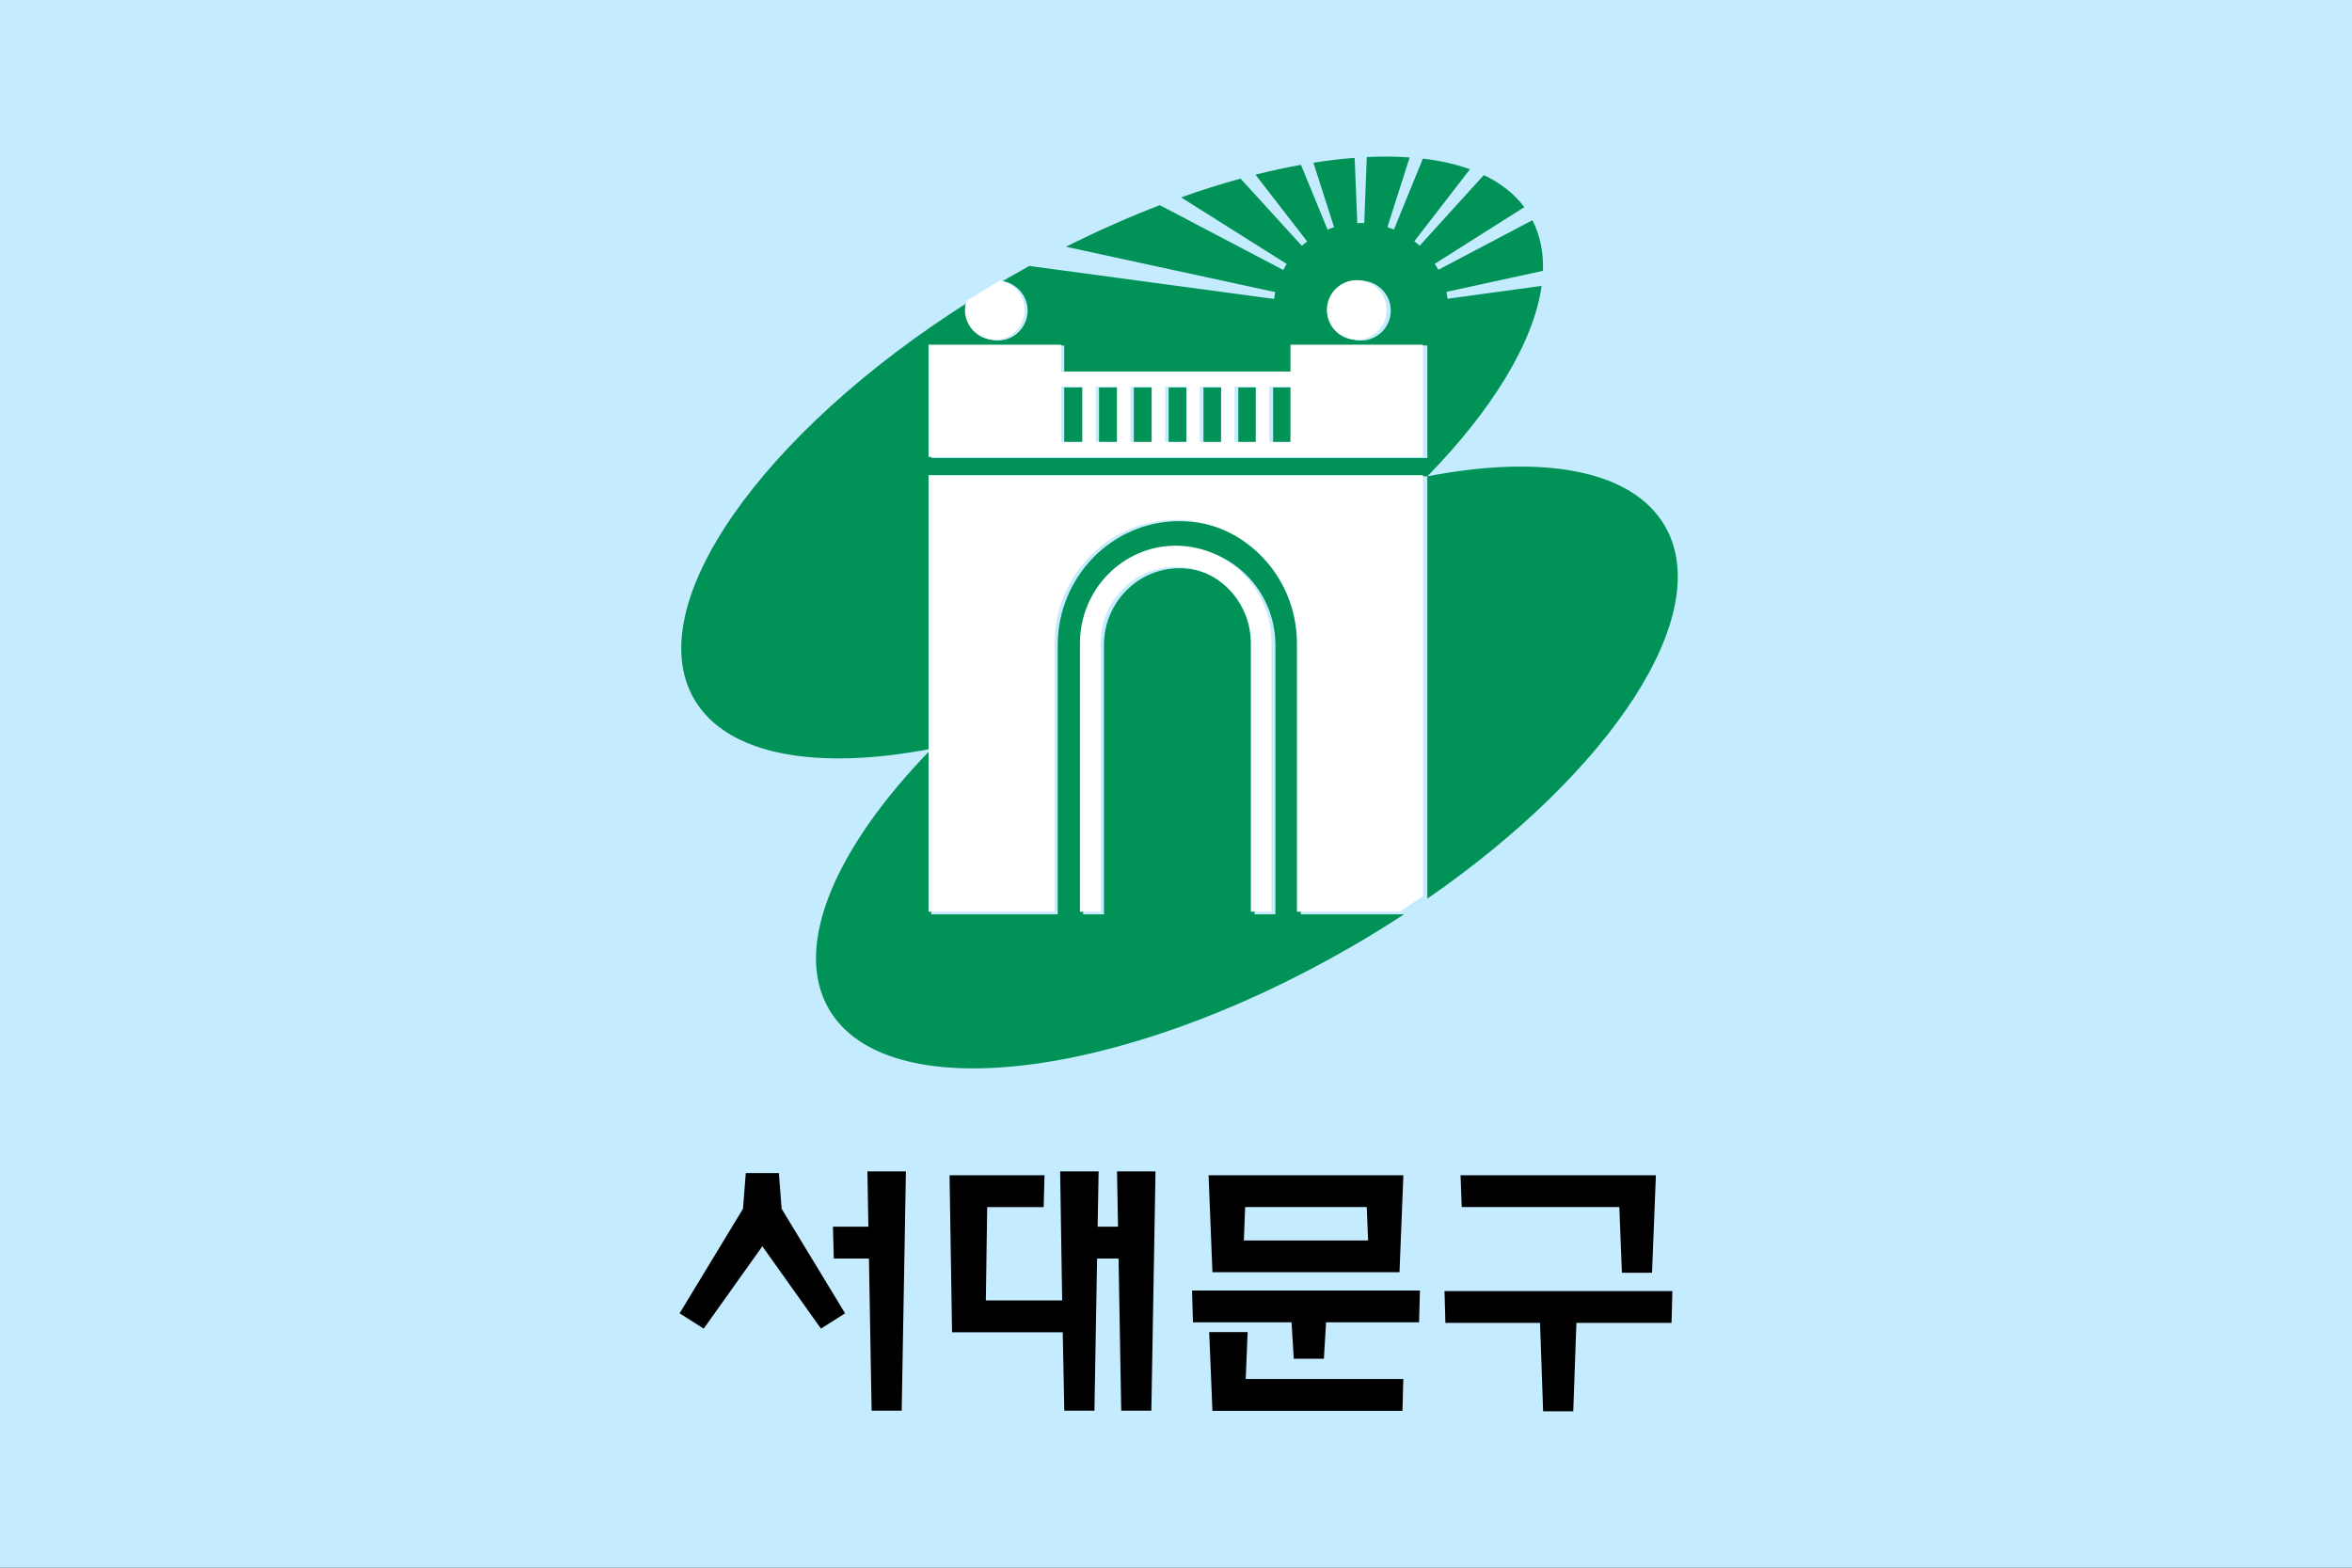 <?xml version="1.0" encoding="UTF-8"?>
<svg width="300mm" height="200mm" version="1.1" viewBox="0 0 300 200" xmlns="http://www.w3.org/2000/svg" xmlns:cc="http://creativecommons.org/ns#" xmlns:dc="http://purl.org/dc/elements/1.1/" xmlns:rdf="http://www.w3.org/1999/02/22-rdf-syntax-ns#">
<rect x="0" y="0" width="300" height="200" fill="#333333" stroke="none"/>
<style/>
<defs>
<clipPath>
<path d="M 0,841.89 H 595.276 V 0 H 0 Z"/>
</clipPath>
</defs>
<g transform="translate(-188.32 -26.637)">
<path d="m488.32 226.64h-300v-200h300z" fill="#c5ebff"/>
<g transform="matrix(.353 0 0 .353 278.64 50.009)" fill-rule="evenodd"></g>
<g transform="matrix(.83 0 0 -.83 92.823 475.75)"></g>
<g transform="matrix(.353 0 0 .353 509.31 -283.65)" fill-rule="evenodd"></g>
<g transform="translate(0 -.545)">
<g transform="matrix(.353 0 0 .353 552.61 -136.01)" fill-rule="evenodd">
<g transform="matrix(3.017 0 0 3.017 -1357.4 -1886.3)"></g>
</g>
</g>
<g transform="translate(.011 .406)" fill-rule="evenodd">
<g transform="matrix(3.739 0 0 3.739 -1270.4 -875.93)">
<path transform="matrix(.071 0 0 .071 390.12 241.27)" d="m667.47 75.445c-3.436-0.031-6.963 0.044-10.57 0.219l-1.23 31.758c-0.538 0-1.071-0.057-1.619-0.057-0.578 0-1.143 0.057-1.721 0.057l-1.266-31.359c-6.382 0.448-12.997 1.247-19.822 2.344l9.949 31.01c-1.061 0.3-2.119 0.698-3.131 1.147l-12.791-31.16c-7.104 1.296-14.404 2.842-21.867 4.736l24.867 32.107c-0.882 0.649-1.735 1.345-2.562 2.094l-29.459-32.307c-9.313 2.542-18.865 5.534-28.582 9.023l50.787 32.008c-0.598 0.897-1.152 1.893-1.67 2.891l-59.338-31.16c-14.777 5.683-29.884 12.364-45.1 19.992l100.57 21.787c-0.229 1.097-0.419 2.194-0.568 3.291l-117.56-15.854c-3.36 1.845-6.721 3.739-10.086 5.684-0.923 0.548-1.835 1.095-2.758 1.594 6.805 1.146 11.996 7.08 11.996 14.209 0 7.927-6.442 14.359-14.369 14.359-7.942 0-14.379-6.433-14.379-14.359 0-1.546 0.245-3.041 0.684-4.387-99.636 63.017-158.16 146.03-132.22 190.95 15.709 27.221 59.039 34.55 113.96 23.98v-130.92h63.879 110.6 63.885v202.96c88.538-61.222 138.54-136.9 114.2-179.03-15.734-27.271-59.154-34.601-114.18-23.932 31.419-32.207 51.113-64.561 54.912-91.533l-45.189 6.182c-0.154-1.097-0.349-2.194-0.578-3.291l46.4-10.121c0.294-8.874-1.347-17.049-5.061-24.328l-45.223 23.83c-0.519-0.996-1.088-1.943-1.682-2.891l43.021-27.223c-4.816-6.431-11.403-11.565-19.475-15.404l-30.82 33.951c-0.823-0.748-1.684-1.446-2.566-2.144l26.732-34.6c-6.745-2.443-14.324-4.138-22.615-5.135l-13.914 34.102c-1.027-0.399-2.07-0.797-3.137-1.147l10.68-33.502c-3.248-0.249-6.595-0.387-10.031-0.418zm-13.422 59.645c7.937 0 14.369 6.431 14.369 14.408 0 7.927-6.432 14.359-14.369 14.359-7.942 0-14.373-6.433-14.373-14.359 0-7.977 6.431-14.408 14.373-14.408zm-206.42 31.111h63.879v12.961h110.6v-12.961h63.879v12.961 8.875 32.256h-63.879-110.6-63.879v-32.256-8.875-12.961zm63.879 20.191v26.672h10.23v-26.672h-10.23zm16.73 0v26.672h10.221v-26.672h-10.221zm16.727 0v26.672h10.23v-26.672h-10.23zm16.732 0v26.672h10.23v-26.672h-10.23zm16.727 0v26.672h10.225v-26.672h-10.225zm16.73 0v26.672h10.221v-26.672h-10.221zm16.732 0v26.672h10.221v-26.672h-10.221zm-45.08 64.262c-32.212 0-58.41 26.724-58.41 59.578v129.38h-60.768v-79.42c-45.877 47.063-66.713 94.576-49.238 124.84 27.53 47.662 139.8 34.4 250.76-29.664 8.819-5.085 17.374-10.37 25.625-15.754h-49.551v-129.38c0-32.855-26.199-59.578-58.416-59.578zm-0.004 12.465c25.471 0 46.191 21.139 46.191 47.113v129.38h-9.982v-129.38c0-20.391-16.232-36.943-36.209-36.943-19.957 0-36.195 16.553-36.195 36.943v129.38h-9.986v-129.38c0-25.975 20.726-47.113 46.182-47.113z" fill="#019257"/>
<path d="m421.79 266.75v0.011c5e-3 -4e-3 0.01-0.011 0.015-0.014-5e-3 0-0.01 0-0.015 4e-3z" fill="#00874b"/>
</g>
<path d="m298.95 175.67 0.122 7.058h-4.518l0.108 4.059h4.483l0.339 19.409h3.837l0.536-30.527zm24.582 0 0.256 16.468h-9.736l0.175-11.907h7.2l0.11-4.066h-12.111l0.317 20.033h14.119l0.2 9.999h3.843l0.338-19.409h2.739l0.341 19.409h3.842l0.531-30.527h-4.91l0.13 7.058h-2.602l0.126-7.058zm-40.096 0.218-0.357 4.552-8.086 13.339 3.075 1.953 7.479-10.507 7.475 10.507 3.078-1.953-8.094-13.339-0.35-4.552zm59.029 0.277 0.491 12.372h23.859l0.496-12.372zm32.139 0 0.152 4.059h20.099l0.331 8.379h3.841l0.332-8.379 0.16-4.059zm-27.475 4.059h15.513l0.169 4.262h-15.849zm-6.775 10.645 0.117 4.059h12.576l0.283 4.647h3.842l0.278-4.647h11.861l0.114-4.059zm32.203 0.072 0.112 4.059h12.072l0.396 11.277h3.842l0.4-11.277h12.134l0.11-4.059zm-30.016 5.235 0.248 5.983 0.164 4.066h24.242l0.106-4.066h-20.102l0.248-5.983z"/>
</g>
<path d="m361.37 62.379c2.1 0 3.802 1.702 3.802 3.812 0 2.097-1.702 3.799-3.802 3.799-2.101 0-3.803-1.702-3.803-3.799 0-2.111 1.702-3.812 3.803-3.812zm-54.615 8.232h16.901v3.429h29.263v-3.429h16.901v14.312h-63.065v-10.883zm16.901 5.342v7.057h2.707v-7.057zm4.427 0v7.057h2.704v-7.057zm4.426 0v7.057h2.707v-7.057zm4.427 0v7.057h2.707v-7.057zm4.426 0v7.057h2.705v-7.057zm4.427 0v7.057h2.704v-7.057zm4.427 0v7.057h2.704v-7.057zm16.639 66.996h-13.11v-34.23c0-8.693-6.932-15.763-15.456-15.763-8.523 0-15.454 7.071-15.454 15.763v34.23h-16.078l1e-4 -21.033 1e-4 -34.659h63.067v53.7l-2.969 1.992m-28.567-46.696c6.739 0 12.221 5.593 12.221 12.465v34.23h-2.641v-34.23c0-5.395-4.295-9.775-9.58-9.775-5.28 0-9.577 4.38-9.577 9.775v34.23h-2.642v-34.23c0-6.872 5.484-12.465 12.219-12.465zm-22.451-33.822c1.801 0.303 3.174 1.873 3.174 3.76 0 2.097-1.704 3.799-3.802 3.799-2.101 0-3.804-1.702-3.804-3.799 0-0.409 0.065-0.804 0.181-1.161z" fill="#fff" fill-rule="evenodd"/>
</g>
</svg>
